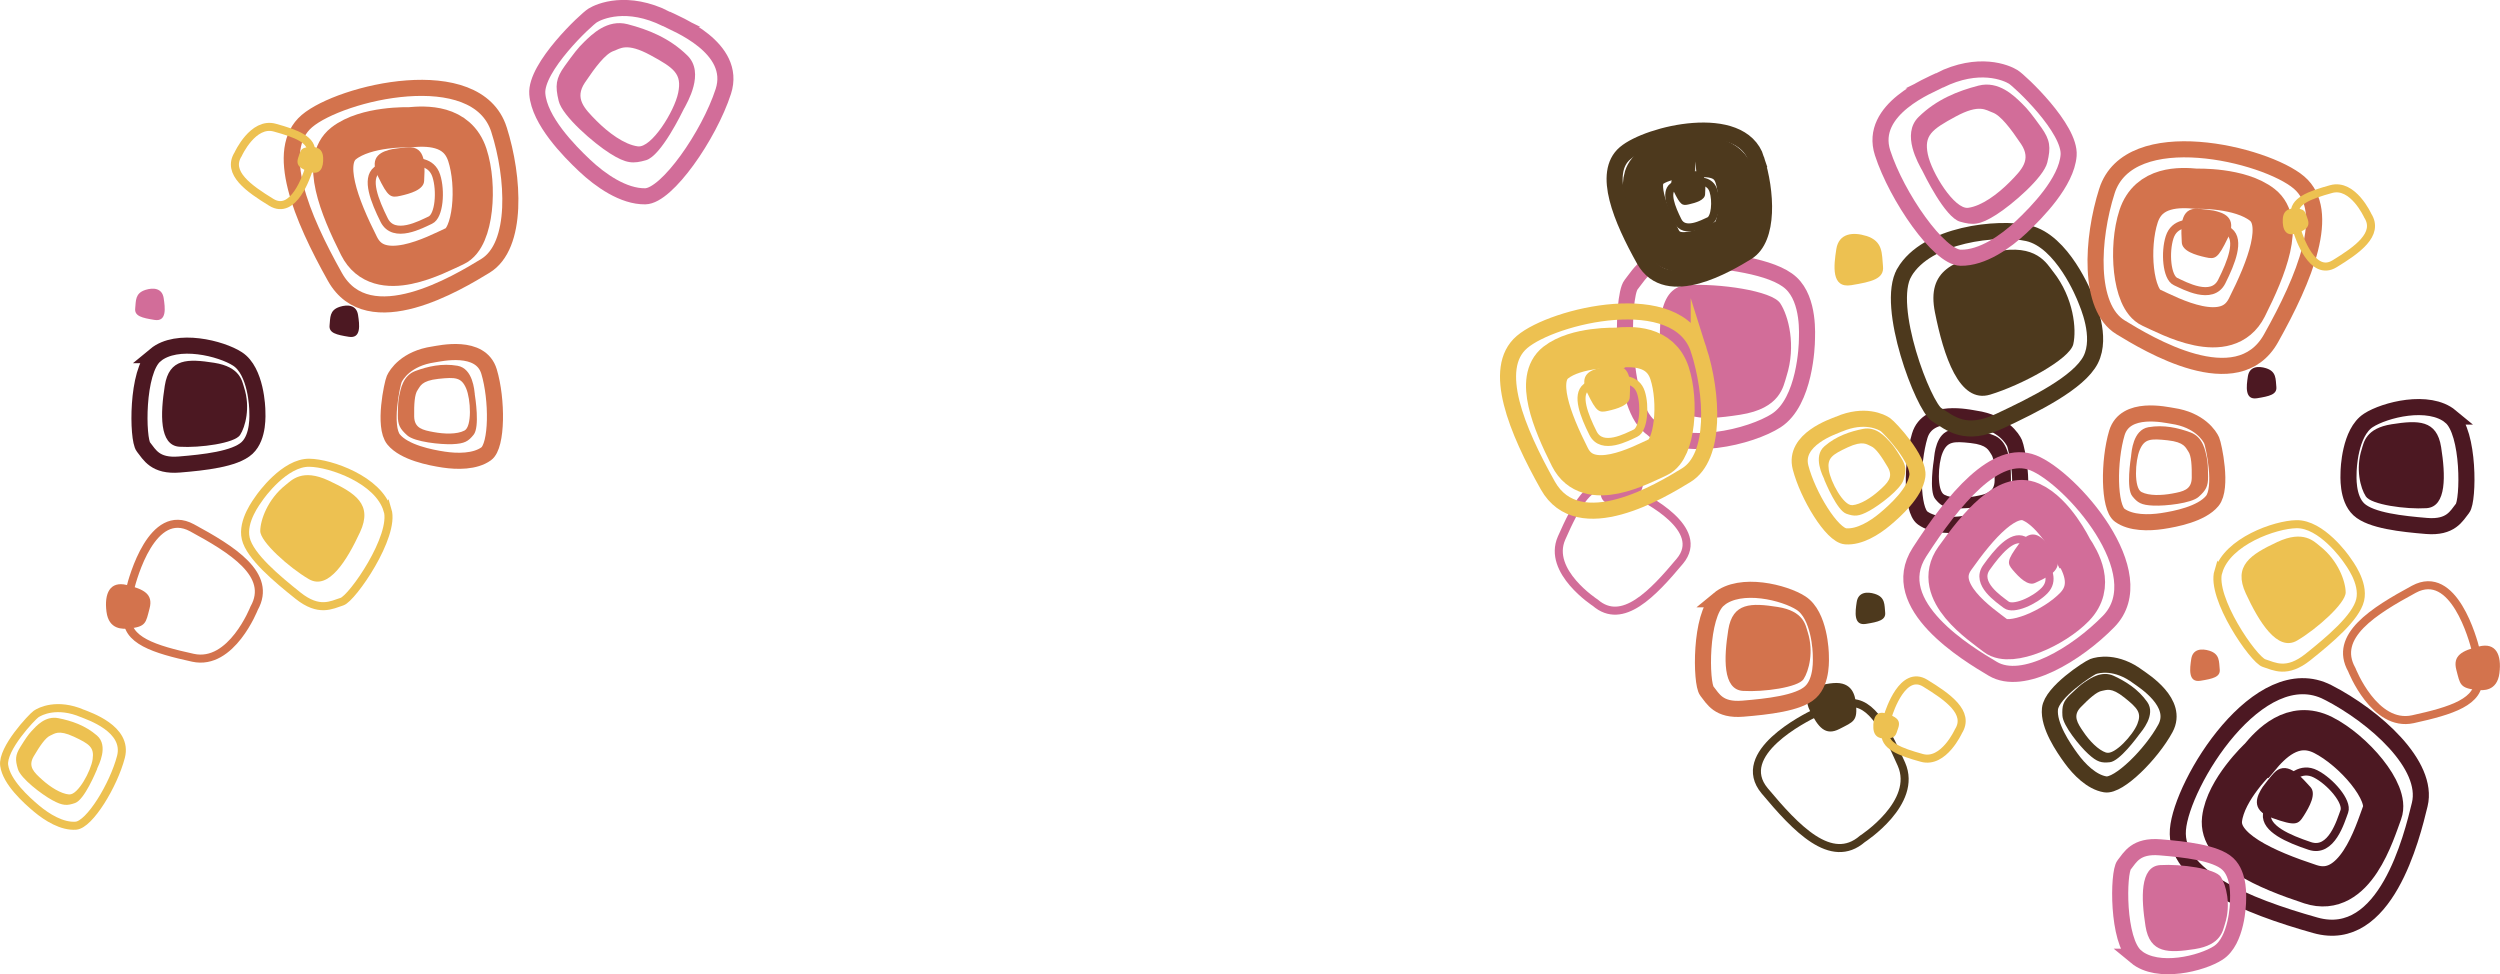 <?xml version="1.0" encoding="UTF-8"?><svg xmlns="http://www.w3.org/2000/svg" viewBox="0 0 310.86 121.14"><defs><style>.d{fill:#edc151;}.e{fill:#d3734d;}.f{fill:#d26d99;}.g{fill:#4c1822;}.h{fill:#4d391d;}.i,.j,.k,.l,.m{stroke-width:5px;}.i,.j,.k,.l,.m,.n,.o,.p,.q,.r,.s,.t,.u,.v,.w{fill:none;stroke-miterlimit:10;}.i,.r,.s{stroke:#edc151;}.j,.p,.v{stroke:#4d391d;}.k,.q,.w{stroke:#4c1822;}.l,.n,.t{stroke:#d3734d;}.m,.o,.u{stroke:#d26d99;}.n,.o,.p,.q,.r{stroke-width:2px;}</style></defs><g id="a"/><g id="b"><g id="c"><path class="d" d="M288.51,67.94c-.74-.58-2.04-2.09-5.35-.54-3.31,1.55-5.51,2.94-3.9,6.41s3.91,7.28,6.37,5.84c2.46-1.44,6.05-4.65,6.04-5.99s-.91-3.94-3.16-5.72Z"/><path class="s" d="M275.84,71.04c-.98,3.26,4.38,11,5.67,11.41s2.84,1.35,5.47-.75,5.97-4.89,6.49-7.09-1.44-4.68-1.65-5-3.18-4.49-6.27-4.43c-2.64,.04-8.58,2.13-9.7,5.88Z"/><g><path class="h" d="M230.76,87.39c-.09-.8-.37-2.67-2.83-2.45-2.45,.21-3.92,1.33-2.89,3.41,1.03,2.08,1.93,3.2,3.69,2.29,1.76-.91,2.29-.96,2.03-3.25Z"/><path class="v" d="M225.71,88.66c-1.24,.6-10.16,5.04-6.28,9.68,3.88,4.64,8.27,9.33,12.15,5.97,0,0,6.97-4.49,4.85-9.29s-4.08-8.4-7.16-7.44c-3.08,.96-3.56,1.08-3.56,1.08Z"/></g><g><path class="w" d="M284.09,97.58c.66-.8,2.01-2.28,3.84-1.35,1.83,.93,4.02,3.46,3.57,4.67s-1.59,5.19-4.29,4.29c-2.7-.9-5.54-2.15-5.33-3.95s2.22-3.67,2.22-3.67Z"/><path class="k" d="M280.92,94.23c1.37-1.65,4.17-4.74,7.96-2.83,3.79,1.92,8.27,7.12,7.33,9.63s-3.34,10.75-8.92,8.92c-5.58-1.84-11.44-4.39-10.99-8.11s4.61-7.61,4.61-7.61Z"/><path class="q" d="M289.48,86.1c5.82,3,12.6,9.02,11.4,13.94-.98,4.03-4.23,17.47-12.96,15.02-8.73-2.45-17.56-6.1-17.11-11.89s10.08-21.5,18.66-17.07Z"/><path class="g" d="M281.36,97.84c-.67,1.04-1.68,2.86,1.2,3.88,2.88,1.02,3.2,.83,3.9-.28s1.63-2.76,.8-3.61-2.69-3.36-4.35-1.86c-.53,.48-1.55,1.87-1.55,1.87Z"/></g><g><path class="g" d="M240.48,56.99c.06-.44,.22-3.19,2.15-3.53,1.93-.33,3.69,.08,5.24,.65,1.55,.57,1.84,2.27,2.01,3.08,.13,.63,.16,1.23,.17,2.42s-.25,1.69-1.17,2.51c-.92,.82-4.18,1.15-5.61,1.09-1.55-.06-1.99-.37-2.64-1.17-.78-.95-.21-4.62-.14-5.06Zm1.29,4.53c.95,.49,2.52,.43,3.82,.19,1.35-.25,2.4-.46,2.43-1.94,.02-1.48-.04-2.77-.44-3.31-.32-.43-.43-1.14-2.56-1.37-2.13-.23-2.87-.19-3.46,1.18-.59,1.37-.74,4.77,.21,5.25Z"/><path class="q" d="M245.61,52.05c-.77-.11-5.86-1.33-6.9,2.13s-1.03,9.23,.36,10.23,3.61,.97,5.27,.72,4.9-.88,6.23-2.5,.18-6.95-.07-7.52-1.5-2.57-4.89-3.06Z"/></g><g><path class="g" d="M293.67,55.85c.26-.81,.47-2.59,3.73-3.1,3.26-.51,5.6-.57,6.14,2.85,.54,3.42,.73,7.43-1.83,7.59-2.56,.16-6.86-.44-7.53-1.46s-1.3-3.42-.51-5.88Z"/><path class="q" d="M304.71,51.8c2.37,1.95,2.25,10.46,1.49,11.41s-1.45,2.44-4.47,2.19c-3.02-.25-6.92-.66-8.42-2.06s-1.28-4.24-1.28-4.59,.13-4.97,2.47-6.48c2-1.3,7.5-2.72,10.22-.47Z"/></g><path class="g" d="M281.79,45.79c-1.01-.32-2.09-.22-2.28,1.01s-.41,2.97,1.14,2.72,2.5-.47,2.4-1.42,.03-1.9-1.27-2.31Z"/><g><path class="f" d="M199.08,60.31c.08-.69,.32-2.31,2.44-2.12s3.39,1.15,2.5,2.95-1.67,2.77-3.19,1.98c-1.52-.78-1.98-.83-1.75-2.81Z"/><path class="u" d="M203.45,61.41c1.07,.52,8.79,4.36,5.43,8.37-3.36,4.01-7.15,8.07-10.51,5.17,0,0-6.03-3.89-4.2-8.04,1.83-4.15,3.53-7.27,6.19-6.43,2.66,.83,3.08,.93,3.08,.93Z"/></g><g><path class="u" d="M254.08,69.93c.49,.74,1.38,2.24,.14,3.51s-3.88,2.44-4.76,1.76-3.88-2.63-2.46-4.63,3.17-4.03,4.61-3.4,2.47,2.76,2.47,2.76Z"/><path class="m" d="M257.65,68.16c1.02,1.55,2.86,4.65,.32,7.29s-7.98,5.03-9.81,3.61-8.03-5.48-5.1-9.62,6.52-8.33,9.48-7.02c2.96,1.31,5.11,5.74,5.11,5.74Z"/><path class="o" d="M262.19,77.28c-3.95,4.04-10.64,8.12-14.4,5.88-3.08-1.83-13.35-7.92-9.12-14.5,4.24-6.58,9.49-12.95,14.15-11.11,4.66,1.84,15.2,13.77,9.37,19.73Z"/><path class="f" d="M254.56,67.61c-.69-.82-1.94-2.12-3.5,0s-1.49,2.44-.76,3.29,1.86,2.04,2.78,1.57,3.46-1.37,2.64-3.12c-.26-.56-1.15-1.75-1.15-1.75Z"/></g><g><path class="f" d="M276.65,114.91c-.26,.81-.47,2.59-3.73,3.1-3.26,.51-5.6,.57-6.14-2.85s-.73-7.43,1.83-7.59,6.86,.44,7.53,1.46,1.3,3.42,.51,5.88Z"/><path class="o" d="M265.61,118.96c-2.37-1.95-2.25-10.46-1.49-11.41s1.45-2.44,4.47-2.19,6.92,.66,8.42,2.06c1.5,1.39,1.28,4.24,1.28,4.59s-.13,4.97-2.47,6.48c-2,1.3-7.5,2.72-10.22,.47Z"/></g><g><path class="f" d="M222.14,46.79c-.4,1.25-.73,4-5.76,4.78-5.03,.78-8.64,.88-9.47-4.39-.83-5.27-1.12-11.47,2.83-11.72s10.59,.68,11.62,2.25c1.03,1.56,2,5.27,.78,9.08Z"/><path class="o" d="M205.1,53.03c-3.65-3.02-3.47-16.14-2.29-17.62s2.24-3.77,6.9-3.38c4.67,.39,10.69,1.03,13,3.17s1.97,6.54,1.97,7.08-.2,7.67-3.81,10.01c-3.09,2-11.57,4.2-15.77,.73Z"/></g><g><path class="d" d="M234.46,91.83c-.43,.01-1.45,.01-1.52-1.31s.4-2.18,1.59-1.8c1.18,.38,1.85,.77,1.51,1.78s-.33,1.29-1.57,1.33Z"/><path class="s" d="M234.74,89.04c.22-.71,1.88-5.79,4.65-4.09,2.77,1.7,5.6,3.66,4.13,5.98,0,0-1.84,4.06-4.55,3.31-2.71-.75-4.78-1.51-4.51-3.22s.29-1.97,.29-1.97Z"/></g><g><path class="s" d="M200.85,47.26c.89-.09,2.64-.17,3.19,1.53s.34,4.6-.68,5.07-4.17,2.21-5.28,0-2.09-4.73-.85-5.71,3.62-.89,3.62-.89Z"/><path class="i" d="M200.97,43.24c1.86-.18,5.48-.35,6.63,3.16,1.15,3.51,.71,9.47-1.42,10.44-2.12,.96-8.67,4.56-10.97,0-2.3-4.56-4.33-9.73-1.77-11.75,2.57-2.02,7.52-1.84,7.52-1.84Z"/><path class="r" d="M211.23,43.51c1.73,5.43,2.2,13.29-1.56,15.58-3.08,1.88-13.35,8.14-17.21,1.27s-7.05-14.55-3.21-17.83,19.42-7.03,21.98,.98Z"/><path class="d" d="M199.02,45.74c-1.05,.23-2.8,.72-1.65,3.12s1.46,2.48,2.57,2.23c1.11-.25,2.7-.69,2.71-1.73s.41-3.72-1.53-3.82c-.62-.03-2.1,.2-2.1,.2Z"/></g><g><path class="d" d="M226.85,59.62c-.18-.41-1.47-2.85,.01-4.13,1.48-1.28,3.19-1.84,4.81-2.16,1.62-.32,2.75,.98,3.32,1.6,.44,.47,.77,.97,1.4,1.98s.66,1.58,.3,2.76c-.36,1.18-2.98,3.15-4.24,3.84-1.36,.75-1.89,.71-2.87,.37-1.16-.41-2.57-3.84-2.75-4.25Zm3.45,3.2c1.06-.08,2.38-.94,3.36-1.82,1.02-.92,1.82-1.64,1.07-2.92-.75-1.27-1.47-2.35-2.09-2.6-.5-.2-.96-.75-2.9,.15-1.94,.91-2.55,1.32-2.34,2.8,.21,1.48,1.84,4.46,2.9,4.38Z"/><path class="r" d="M228.68,52.73c-.71,.3-5.7,1.9-4.79,5.4,.91,3.49,3.9,8.43,5.61,8.56,1.71,.13,3.59-1.04,4.88-2.12,1.29-1.08,3.74-3.29,4.03-5.37s-3.45-6.03-3.96-6.39-2.61-1.42-5.77-.08Z"/></g><g><path class="v" d="M210.68,22.57c.66-.06,1.96-.13,2.37,1.14s.25,3.42-.51,3.76-3.1,1.64-3.92,0-1.55-3.51-.63-4.24,2.69-.66,2.69-.66Z"/><path class="j" d="M210.76,19.59c1.38-.13,4.07-.26,4.93,2.35s.53,7.04-1.05,7.75-6.44,3.39-8.15,0-3.22-7.23-1.31-8.73c1.91-1.5,5.59-1.37,5.59-1.37Z"/><path class="p" d="M218.38,19.79c1.29,4.03,1.64,9.88-1.16,11.58-2.29,1.39-9.92,6.05-12.78,.94s-5.24-10.81-2.38-13.25c2.85-2.43,14.43-5.22,16.33,.73Z"/><path class="h" d="M209.32,21.44c-.78,.17-2.08,.54-1.22,2.32s1.09,1.84,1.91,1.65,2-.51,2.01-1.28,.31-2.77-1.14-2.84c-.46-.02-1.56,.15-1.56,.15Z"/></g><path class="d" d="M232.07,29.34c-1.65-.52-3.43-.36-3.74,1.66-.31,2.02-.67,4.88,1.87,4.46s4.1-.78,3.94-2.34c-.16-1.56,.05-3.11-2.08-3.79Z"/><g><path class="h" d="M266.02,91.3c.27-.36,2.1-2.41,.98-4.01-1.13-1.6-2.66-2.55-4.16-3.25-1.5-.69-2.91,.3-3.6,.76-.54,.36-.98,.76-1.84,1.59s-1.02,1.37-.95,2.61c.07,1.23,2.14,3.77,3.2,4.74,1.14,1.05,1.67,1.14,2.69,1.04,1.23-.12,3.41-3.12,3.68-3.48Zm-4.12,2.29c-1.01-.33-2.09-1.48-2.83-2.57-.77-1.13-1.37-2.03-.34-3.09,1.03-1.06,1.99-1.93,2.65-2.03,.54-.08,1.11-.5,2.78,.84,1.67,1.34,2.16,1.9,1.61,3.28-.55,1.39-2.85,3.89-3.86,3.56Z"/><path class="p" d="M265.89,84.18c.62,.46,5.08,3.21,3.37,6.38-1.72,3.18-5.8,7.26-7.49,6.97-1.69-.28-3.24-1.86-4.23-3.22s-2.85-4.09-2.64-6.17,4.79-5.04,5.37-5.26,2.88-.76,5.62,1.3Z"/></g><g><path class="h" d="M255.33,33.83c-.82-1.05-2.12-3.58-7.21-2.54-5.09,1.03-8.59,2.22-7.52,7.56,1.07,5.35,2.99,11.39,6.86,10.22s9.91-4.41,10.34-6.27,.05-5.76-2.47-8.98Z"/><path class="p" d="M236.79,33.88c-2.43,4.18,2.4,16.69,4.04,17.69s3.48,2.82,7.81,.79c4.33-2.03,9.87-4.77,11.33-7.64,1.45-2.88-.43-6.97-.62-7.48s-2.9-7.27-7.19-8.24c-3.67-.83-12.57,.08-15.37,4.88Z"/></g><path class="h" d="M233.15,73.85c-1.01-.32-2.09-.22-2.28,1.01s-.41,2.97,1.14,2.72c1.55-.25,2.5-.47,2.4-1.42s.03-1.9-1.27-2.31Z"/><g><path class="e" d="M307.99,85.79c.75,.08,2.51,.19,2.8-2.09s-.43-3.84-2.53-3.32c-2.1,.52-3.3,1.12-2.83,2.91s.42,2.28,2.56,2.5Z"/><path class="t" d="M307.84,80.81c-.32-1.25-2.72-10.23-7.69-7.54-4.96,2.69-10.07,5.83-7.72,10,0,0,2.81,7.21,7.6,6.16,4.78-1.05,8.44-2.17,8.13-5.17-.31-2.99-.33-3.46-.33-3.46Z"/></g><g><path class="t" d="M273.25,27.83c-.97-.09-2.87-.19-3.47,1.67s-.37,5,.74,5.51,4.53,2.41,5.74,0,2.27-5.14,.93-6.2-3.93-.97-3.93-.97Z"/><path class="l" d="M273.13,23.47c-2.02-.19-5.96-.38-7.21,3.43s-.77,10.29,1.54,11.34c2.31,1.05,9.42,4.96,11.92,0,2.5-4.96,4.71-10.58,1.92-12.77s-8.17-2-8.17-2Z"/><path class="n" d="M261.98,23.76c-1.88,5.9-2.39,14.45,1.7,16.94,3.35,2.04,14.51,8.85,18.7,1.38,4.19-7.47,7.66-15.82,3.49-19.38-4.17-3.56-21.11-7.64-23.89,1.06Z"/><path class="e" d="M275.24,26.18c1.14,.25,3.04,.79,1.79,3.39-1.25,2.61-1.59,2.69-2.79,2.42-1.2-.27-2.93-.75-2.95-1.88s-.45-4.05,1.67-4.15c.67-.03,2.28,.22,2.28,.22Z"/></g><g><path class="e" d="M264.99,56.65c.06-.44,.22-3.19,2.15-3.53,1.93-.33,3.69,.08,5.24,.65,1.55,.57,1.84,2.27,2.01,3.08,.13,.63,.16,1.23,.17,2.42s-.25,1.69-1.17,2.51c-.92,.82-4.18,1.15-5.61,1.09-1.55-.06-1.99-.37-2.64-1.17-.78-.95-.21-4.62-.14-5.06Zm1.29,4.53c.95,.49,2.52,.43,3.82,.19,1.35-.25,2.4-.46,2.43-1.94,.02-1.48-.04-2.77-.44-3.31-.32-.43-.43-1.14-2.56-1.37-2.13-.23-2.87-.19-3.46,1.18-.59,1.37-.74,4.77,.21,5.25Z"/><path class="n" d="M270.12,51.71c-.77-.11-5.86-1.33-6.9,2.13-1.03,3.46-1.03,9.23,.36,10.23s3.61,.97,5.27,.72c1.67-.25,4.9-.88,6.23-2.5s.18-6.95-.07-7.52-1.5-2.57-4.89-3.06Z"/></g><g><path class="e" d="M224.77,78.57c-.26-.81-.47-2.59-3.73-3.1-3.26-.51-5.6-.57-6.14,2.85s-.73,7.43,1.83,7.59c2.56,.16,6.86-.44,7.53-1.46,.66-1.01,1.3-3.42,.51-5.88Z"/><path class="n" d="M213.73,74.52c-2.37,1.95-2.25,10.46-1.49,11.41s1.45,2.44,4.47,2.19c3.02-.25,6.92-.66,8.42-2.06,1.5-1.39,1.28-4.24,1.28-4.59s-.13-4.97-2.47-6.48c-2-1.3-7.5-2.72-10.22-.47Z"/></g><path class="e" d="M274.75,80.92c-1.01-.32-2.09-.22-2.28,1.01s-.41,2.97,1.14,2.72c1.55-.25,2.5-.47,2.4-1.42s.03-1.9-1.27-2.31Z"/><g><path class="d" d="M285.37,25.93c-.43-.01-1.45-.01-1.52,1.31s.4,2.18,1.59,1.8c1.18-.38,1.85-.77,1.51-1.78-.34-1.01-.33-1.29-1.57-1.33Z"/><path class="s" d="M285.64,28.71c.22,.71,1.88,5.79,4.65,4.09,2.77-1.7,5.6-3.66,4.13-5.98,0,0-1.84-4.06-4.55-3.31s-4.78,1.51-4.51,3.22,.29,1.97,.29,1.97Z"/></g><g><path class="f" d="M238.95,21.09c-.32-.64-2.6-4.38-.38-6.55,2.22-2.18,4.89-3.23,7.43-3.89,2.54-.66,4.46,1.29,5.41,2.21,.74,.71,1.32,1.47,2.42,3,1.09,1.54,1.2,2.44,.74,4.34-.46,1.9-4.42,5.28-6.35,6.5-2.08,1.32-2.93,1.31-4.51,.86-1.88-.54-4.44-5.85-4.76-6.49Zm5.78,4.75c1.68-.22,3.68-1.71,5.16-3.2,1.53-1.55,2.72-2.78,1.42-4.73-1.31-1.95-2.56-3.59-3.57-3.93-.81-.28-1.59-1.1-4.58,.52-2.99,1.62-3.92,2.34-3.45,4.67,.47,2.33,3.34,6.9,5.02,6.67Z"/><path class="o" d="M241.18,9.99c-1.1,.55-8.86,3.56-7.09,9.02s7,13,9.71,13.04,5.59-1.99,7.54-3.83c1.95-1.84,5.62-5.58,5.88-8.9s-6.05-9.24-6.89-9.76-4.28-2.01-9.16,.43Z"/></g><path class="d" d="M35.52,60.3c.74-.58,2.04-2.09,5.35-.54,3.31,1.55,5.51,2.94,3.9,6.41s-3.91,7.28-6.37,5.84-6.05-4.65-6.04-5.99,.91-3.94,3.16-5.72Z"/><path class="s" d="M48.19,63.4c.98,3.26-4.38,11-5.67,11.41-1.29,.41-2.84,1.35-5.47-.75-2.63-2.1-5.97-4.89-6.49-7.09s1.44-4.68,1.65-5,3.18-4.49,6.27-4.43c2.64,.04,8.58,2.13,9.7,5.88Z"/><g><path class="g" d="M30.36,48.21c-.26-.81-.47-2.59-3.73-3.1-3.26-.51-5.6-.57-6.14,2.85-.54,3.42-.73,7.43,1.83,7.59s6.86-.44,7.53-1.46c.66-1.01,1.3-3.42,.51-5.88Z"/><path class="q" d="M19.32,44.16c-2.37,1.95-2.25,10.46-1.49,11.41s1.45,2.44,4.47,2.19,6.92-.66,8.42-2.06,1.28-4.24,1.28-4.59-.13-4.97-2.47-6.48c-2-1.3-7.5-2.72-10.22-.47Z"/></g><path class="g" d="M42.24,38.15c1.01-.32,2.09-.22,2.28,1.01s.41,2.97-1.14,2.72c-1.55-.25-2.5-.47-2.4-1.42s-.03-1.9,1.27-2.31Z"/><path class="f" d="M18.07,36.05c1.01-.32,2.09-.22,2.28,1.01s.41,2.97-1.14,2.72c-1.55-.25-2.5-.47-2.4-1.42s-.03-1.9,1.27-2.31Z"/><path class="d" d="M12.07,95.59c.18-.41,1.47-2.85-.01-4.13-1.48-1.28-3.19-1.84-4.81-2.16-1.62-.32-2.75,.98-3.32,1.6-.44,.47-.77,.97-1.4,1.98s-.66,1.58-.3,2.76c.36,1.18,2.98,3.15,4.24,3.84,1.36,.75,1.89,.71,2.87,.37,1.16-.41,2.57-3.84,2.75-4.25Zm-3.45,3.2c-1.06-.08-2.38-.94-3.36-1.82-1.02-.92-1.82-1.64-1.07-2.92,.75-1.27,1.47-2.35,2.09-2.6,.5-.2,.96-.75,2.9,.15,1.94,.91,2.55,1.32,2.34,2.8-.21,1.48-1.84,4.46-2.9,4.38Z"/><path class="s" d="M10.25,88.71c.71,.3,5.7,1.9,4.79,5.4s-3.9,8.43-5.61,8.56c-1.71,.13-3.59-1.04-4.88-2.12s-3.74-3.29-4.03-5.37,3.45-6.03,3.96-6.39,2.61-1.42,5.77-.08Z"/><g><path class="e" d="M16.04,78.15c-.75,.08-2.51,.19-2.8-2.09s.43-3.84,2.53-3.32,3.3,1.12,2.83,2.91c-.47,1.79-.42,2.28-2.56,2.5Z"/><path class="t" d="M16.19,73.17c.32-1.25,2.72-10.23,7.69-7.54,4.96,2.69,10.07,5.83,7.72,10,0,0-2.81,7.21-7.6,6.16s-8.44-2.17-8.13-5.17c.31-2.99,.33-3.46,.33-3.46Z"/></g><g><path class="t" d="M50.78,20.19c.97-.09,2.87-.19,3.47,1.67s.37,5-.74,5.51c-1.11,.51-4.53,2.41-5.74,0-1.2-2.41-2.27-5.14-.93-6.2s3.93-.97,3.93-.97Z"/><path class="l" d="M50.9,15.83c2.02-.19,5.96-.38,7.21,3.43s.77,10.29-1.54,11.34c-2.31,1.05-9.42,4.96-11.92,0-2.5-4.96-4.71-10.58-1.92-12.77,2.79-2.19,8.17-2,8.17-2Z"/><path class="n" d="M62.05,16.12c1.88,5.9,2.39,14.45-1.7,16.94-3.35,2.04-14.51,8.85-18.7,1.38-4.19-7.47-7.66-15.82-3.49-19.38,4.17-3.56,21.11-7.64,23.89,1.06Z"/><path class="e" d="M48.79,18.54c-1.14,.25-3.04,.79-1.79,3.39,1.25,2.61,1.59,2.69,2.79,2.42s2.93-.75,2.95-1.88,.45-4.05-1.67-4.15c-.67-.03-2.28,.22-2.28,.22Z"/></g><g><path class="e" d="M59.04,49.01c-.06-.44-.22-3.19-2.15-3.53-1.93-.33-3.69,.08-5.24,.65-1.55,.57-1.84,2.27-2.01,3.08-.13,.63-.16,1.23-.17,2.42s.25,1.69,1.17,2.51c.92,.82,4.18,1.15,5.61,1.09,1.55-.06,1.99-.37,2.64-1.17,.78-.95,.21-4.62,.14-5.06Zm-1.29,4.53c-.95,.49-2.52,.43-3.82,.19-1.35-.25-2.4-.46-2.43-1.94-.02-1.48,.04-2.77,.44-3.31,.32-.43,.43-1.14,2.56-1.37,2.13-.23,2.87-.19,3.46,1.18,.59,1.37,.74,4.77-.21,5.25Z"/><path class="n" d="M53.91,44.07c.77-.11,5.86-1.33,6.9,2.13s1.03,9.23-.36,10.23-3.61,.97-5.27,.72-4.9-.88-6.23-2.5-.18-6.95,.07-7.52,1.5-2.57,4.89-3.06Z"/></g><g><path class="d" d="M38.66,18.28c.43-.01,1.45-.01,1.52,1.31s-.4,2.18-1.59,1.8c-1.18-.38-1.85-.77-1.51-1.78s.33-1.29,1.57-1.33Z"/><path class="s" d="M38.39,21.07c-.22,.71-1.88,5.79-4.65,4.09s-5.6-3.66-4.13-5.98c0,0,1.84-4.06,4.55-3.31s4.78,1.51,4.51,3.22-.29,1.97-.29,1.97Z"/></g><g><path class="f" d="M85.09,13.45c.32-.64,2.6-4.38,.38-6.55-2.22-2.18-4.89-3.23-7.43-3.89-2.54-.66-4.46,1.29-5.41,2.21-.74,.71-1.32,1.47-2.42,3s-1.2,2.44-.74,4.34c.46,1.9,4.42,5.28,6.35,6.5,2.08,1.32,2.93,1.31,4.51,.86,1.88-.54,4.44-5.85,4.76-6.49Zm-5.78,4.75c-1.68-.22-3.68-1.71-5.16-3.2-1.53-1.55-2.72-2.78-1.42-4.73,1.31-1.95,2.56-3.59,3.57-3.93,.81-.28,1.59-1.1,4.58,.52,2.99,1.62,3.92,2.34,3.45,4.67-.47,2.33-3.34,6.9-5.02,6.67Z"/><path class="o" d="M82.85,2.35c1.1,.55,8.86,3.56,7.09,9.02s-7,13-9.71,13.04-5.59-1.99-7.54-3.83-5.62-5.58-5.88-8.9,6.05-9.24,6.89-9.76,4.28-2.01,9.16,.43Z"/></g></g></g></svg>